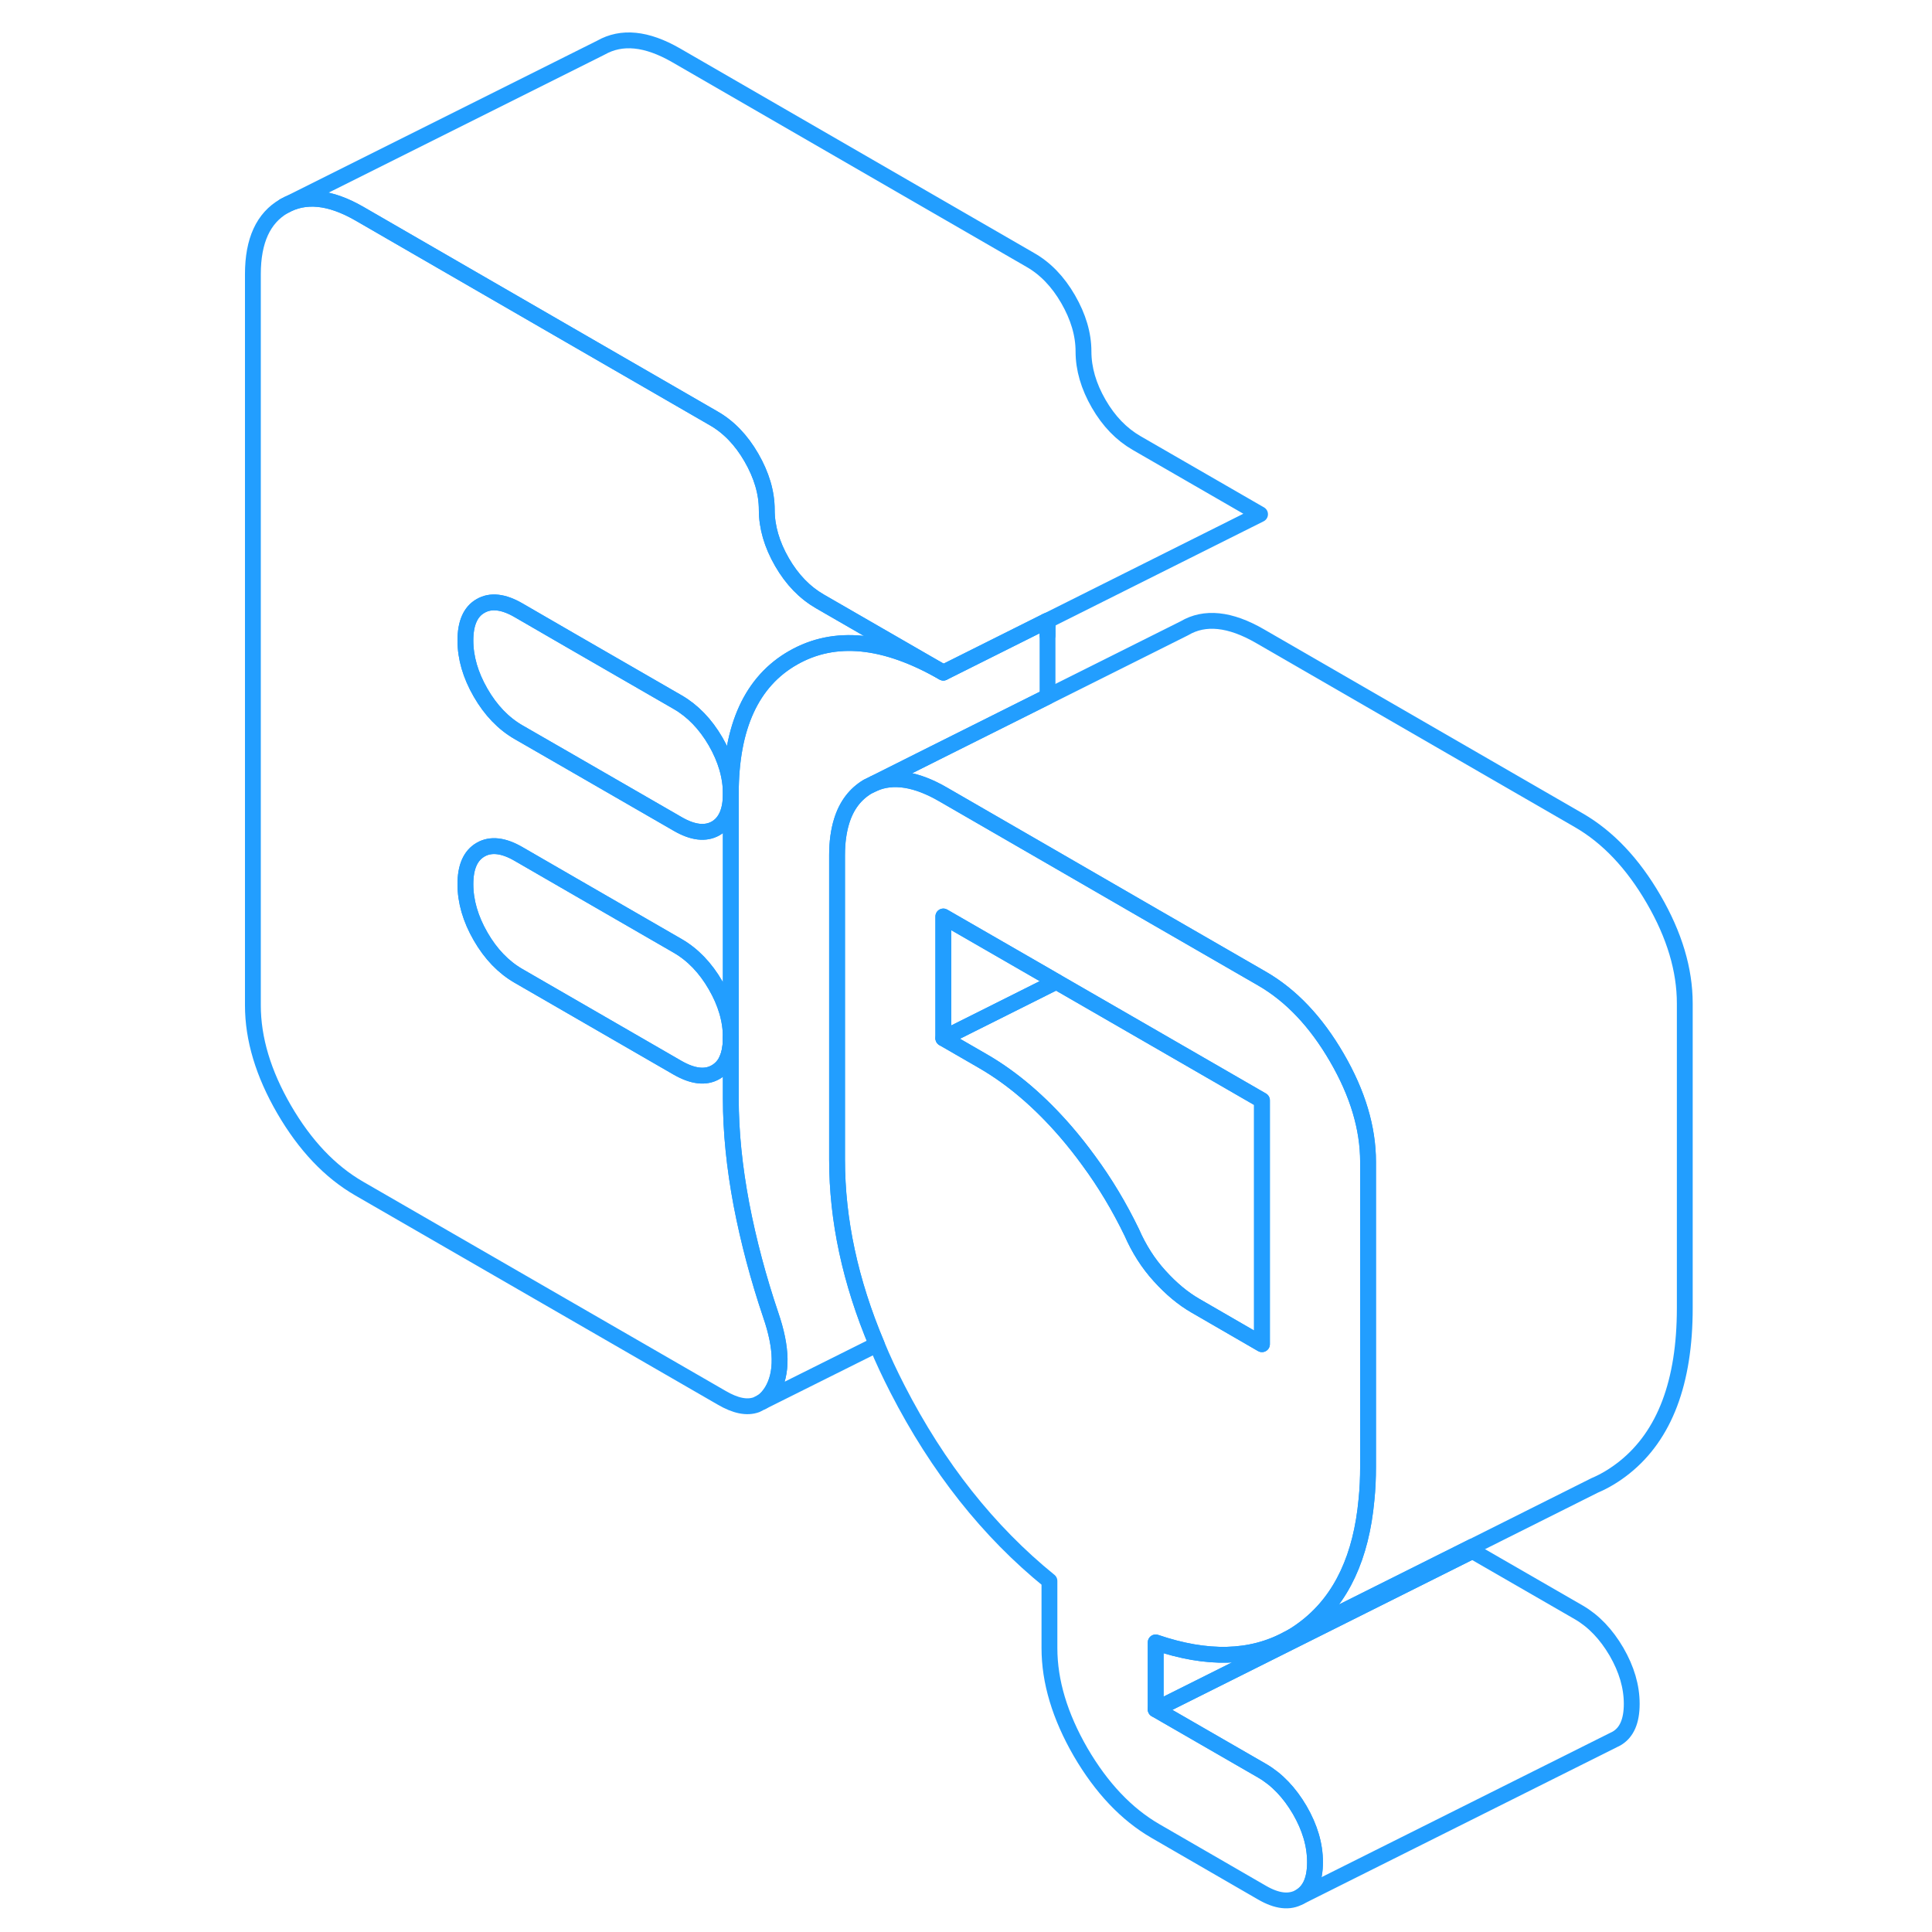 <svg width="48" height="48" viewBox="0 0 96 122" fill="none" xmlns="http://www.w3.org/2000/svg" stroke-width="1px" stroke-linecap="round" stroke-linejoin="round"><path d="M32.898 66.913L33.148 67.053V65.513C33.148 66.073 33.068 66.543 32.898 66.913Z" stroke="#229EFF" stroke-linejoin="round"/><path d="M71.418 66.783C70.109 64.523 68.528 62.853 66.689 61.793L60.848 58.423L59.858 57.853L53.148 53.973L52.888 53.823L46.568 50.173C44.868 49.183 43.398 48.953 42.199 49.473L41.789 49.673C40.999 50.143 40.448 50.873 40.148 51.853C39.958 52.463 39.858 53.183 39.858 53.993V73.233C39.858 77.033 40.688 80.923 42.368 84.903C42.748 85.833 43.188 86.763 43.669 87.703C46.218 92.673 49.419 96.713 53.269 99.833V104.073C53.269 106.183 53.928 108.373 55.239 110.643C56.559 112.903 58.139 114.573 59.978 115.633L66.689 119.513C67.638 120.063 68.428 120.153 69.078 119.783C69.718 119.413 70.039 118.693 70.039 117.593C70.039 116.493 69.718 115.413 69.078 114.303C68.428 113.193 67.638 112.363 66.689 111.813L59.978 107.943V103.713C63.228 104.823 66.008 104.753 68.318 103.493L68.499 103.403C68.868 103.193 69.228 102.943 69.578 102.663C71.718 100.953 72.959 98.303 73.289 94.703C73.359 94.033 73.388 93.333 73.388 92.603V73.363C73.388 71.243 72.739 69.053 71.418 66.783ZM66.689 84.883L62.489 82.453C61.709 82.003 60.959 81.383 60.228 80.573C59.498 79.773 58.919 78.853 58.468 77.823C57.688 76.213 56.788 74.703 55.748 73.293C55.298 72.673 54.818 72.063 54.318 71.483C52.668 69.573 50.928 68.083 49.078 67.013L46.568 65.563V57.873L53.248 61.723L53.709 61.993L59.968 65.603L66.689 69.483V84.883Z" stroke="#229EFF" stroke-linejoin="round"/><path d="M53.068 39.223C53.128 39.523 53.148 39.823 53.148 40.123C53.148 39.793 53.158 39.483 53.178 39.173L53.068 39.223ZM32.898 66.913L33.148 67.053V65.513C33.148 66.073 33.068 66.543 32.898 66.913Z" stroke="#229EFF" stroke-linejoin="round"/><path d="M79.978 97.663V97.943L59.978 107.943V103.713C63.228 104.823 66.008 104.753 68.318 103.493L68.499 103.403L74.978 100.163L79.978 97.663Z" stroke="#229EFF" stroke-linejoin="round"/><path d="M90.039 107.593C90.039 108.693 89.718 109.413 89.078 109.783L88.878 109.883L69.078 119.783C69.718 119.413 70.039 118.693 70.039 117.593C70.039 116.493 69.718 115.413 69.078 114.303C68.428 113.193 67.638 112.363 66.689 111.813L59.978 107.943L79.978 97.943L86.689 101.813C87.638 102.363 88.428 103.193 89.078 104.303C89.718 105.413 90.039 106.503 90.039 107.593Z" stroke="#229EFF" stroke-linejoin="round"/><path d="M33.149 65.513C33.149 66.073 33.069 66.543 32.899 66.913C32.739 67.263 32.499 67.523 32.189 67.703C31.549 68.073 30.749 67.973 29.799 67.433L19.739 61.623C18.789 61.073 17.989 60.243 17.349 59.133C16.709 58.023 16.389 56.923 16.389 55.833C16.389 54.743 16.709 54.023 17.349 53.653C17.989 53.283 18.789 53.373 19.739 53.923L23.269 55.963L29.799 59.733C30.749 60.283 31.549 61.113 32.189 62.223C32.829 63.323 33.149 64.423 33.149 65.513Z" stroke="#229EFF" stroke-linejoin="round"/><path d="M33.149 50.123C33.149 45.893 34.469 43.023 37.089 41.533C39.719 40.033 42.879 40.353 46.569 42.473L38.769 37.973C37.819 37.423 37.019 36.603 36.379 35.493C35.739 34.383 35.419 33.283 35.419 32.193C35.419 31.103 35.089 30.003 34.449 28.893C33.809 27.783 33.009 26.953 32.059 26.413L22.969 21.163L9.679 13.483C7.829 12.423 6.259 12.263 4.939 13.013C3.629 13.763 2.969 15.193 2.969 17.313V63.483C2.969 65.603 3.629 67.793 4.939 70.053C6.259 72.323 7.829 73.983 9.679 75.053L32.569 88.263C33.439 88.773 34.169 88.923 34.769 88.703L35.139 88.513C35.369 88.363 35.569 88.133 35.749 87.843C36.419 86.723 36.389 85.123 35.669 83.033C34.889 80.723 34.269 78.393 33.819 76.053C33.379 73.713 33.149 71.483 33.149 69.363V67.053L32.899 66.913C32.739 67.263 32.499 67.523 32.189 67.703C31.549 68.073 30.749 67.973 29.799 67.433L19.739 61.623C18.789 61.073 17.989 60.243 17.349 59.133C16.709 58.023 16.389 56.923 16.389 55.833C16.389 54.743 16.709 54.023 17.349 53.653C17.989 53.283 18.789 53.373 19.739 53.923L23.269 55.963L29.799 59.733C30.749 60.283 31.549 61.113 32.189 62.223C32.829 63.323 33.149 64.423 33.149 65.513V50.123ZM33.149 50.123C33.149 49.033 32.829 47.933 32.189 46.823C31.549 45.723 30.749 44.893 29.799 44.343L22.969 40.403L19.739 38.533C18.789 37.983 17.989 37.893 17.349 38.263C16.709 38.623 16.389 39.353 16.389 40.443C16.389 41.533 16.709 42.633 17.349 43.743C17.989 44.853 18.789 45.683 19.739 46.233L22.969 48.093L29.799 52.033C30.749 52.583 31.549 52.673 32.189 52.313C32.829 51.943 33.149 51.213 33.149 50.123Z" stroke="#229EFF" stroke-linejoin="round"/><path d="M33.149 50.123C33.149 51.213 32.829 51.943 32.189 52.313C31.549 52.673 30.749 52.583 29.799 52.033L22.969 48.093L19.739 46.233C18.789 45.683 17.989 44.853 17.349 43.743C16.709 42.633 16.389 41.533 16.389 40.443C16.389 39.353 16.709 38.623 17.349 38.263C17.989 37.893 18.789 37.983 19.739 38.533L22.969 40.403L29.799 44.343C30.749 44.893 31.549 45.723 32.189 46.823C32.829 47.933 33.149 49.033 33.149 50.123Z" stroke="#229EFF" stroke-linejoin="round"/><path d="M53.148 40.123V43.993L46.029 47.554L42.199 49.474L41.789 49.674C40.999 50.144 40.448 50.874 40.148 51.854C39.958 52.464 39.858 53.184 39.858 53.993V73.234C39.858 77.034 40.688 80.924 42.368 84.904L35.138 88.513C35.368 88.364 35.569 88.134 35.748 87.844C36.419 86.724 36.389 85.124 35.669 83.034C34.889 80.724 34.268 78.394 33.818 76.054C33.378 73.714 33.148 71.484 33.148 69.364V50.123C33.148 45.894 34.468 43.024 37.088 41.534C39.718 40.034 42.878 40.354 46.568 42.474L53.068 39.224C53.128 39.524 53.148 39.824 53.148 40.123Z" stroke="#229EFF" stroke-linejoin="round"/><path d="M66.568 32.473L53.178 39.173L53.068 39.223L46.568 42.473L38.769 37.973C37.819 37.423 37.018 36.603 36.378 35.493C35.738 34.383 35.419 33.283 35.419 32.193C35.419 31.103 35.089 30.003 34.449 28.893C33.809 27.783 33.009 26.953 32.059 26.413L22.968 21.163L9.678 13.483C7.828 12.423 6.258 12.263 4.938 13.013L24.939 3.013C26.259 2.263 27.828 2.423 29.678 3.483L52.059 16.413C53.009 16.953 53.809 17.783 54.449 18.893C55.089 20.003 55.419 21.103 55.419 22.193C55.419 23.283 55.738 24.383 56.378 25.493C57.018 26.603 57.819 27.423 58.769 27.973L66.568 32.473Z" stroke="#229EFF" stroke-linejoin="round"/><path d="M93.389 63.364V82.604C93.389 87.284 92.119 90.634 89.579 92.664C88.989 93.134 88.369 93.514 87.709 93.794L87.649 93.824L79.979 97.664L74.979 100.164L68.499 103.404C68.869 103.194 69.229 102.944 69.579 102.664C71.719 100.954 72.959 98.304 73.289 94.704C73.359 94.034 73.389 93.334 73.389 92.604V73.364C73.389 71.243 72.739 69.054 71.419 66.784C70.109 64.524 68.529 62.854 66.689 61.794L60.849 58.424L59.859 57.854L53.149 53.974L52.889 53.824L46.569 50.174C44.869 49.184 43.399 48.954 42.199 49.474L46.029 47.554L61.789 39.674C63.069 38.914 64.669 39.074 66.569 40.174L86.689 51.794C88.529 52.854 90.109 54.524 91.419 56.784C92.739 59.054 93.389 61.243 93.389 63.364Z" stroke="#229EFF" stroke-linejoin="round"/><path d="M53.709 61.993L53.279 62.203L46.568 65.563V57.873L53.248 61.723L53.709 61.993Z" stroke="#229EFF" stroke-linejoin="round"/><path d="M66.689 69.483V84.883L62.489 82.453C61.709 82.003 60.959 81.383 60.228 80.573C59.498 79.773 58.919 78.853 58.468 77.823C57.688 76.213 56.788 74.703 55.748 73.293C55.298 72.673 54.818 72.063 54.318 71.483C52.668 69.573 50.928 68.083 49.078 67.013L46.568 65.563L53.279 62.203L53.709 61.993L59.968 65.603L66.689 69.483Z" stroke="#229EFF" stroke-linejoin="round"/></svg>
